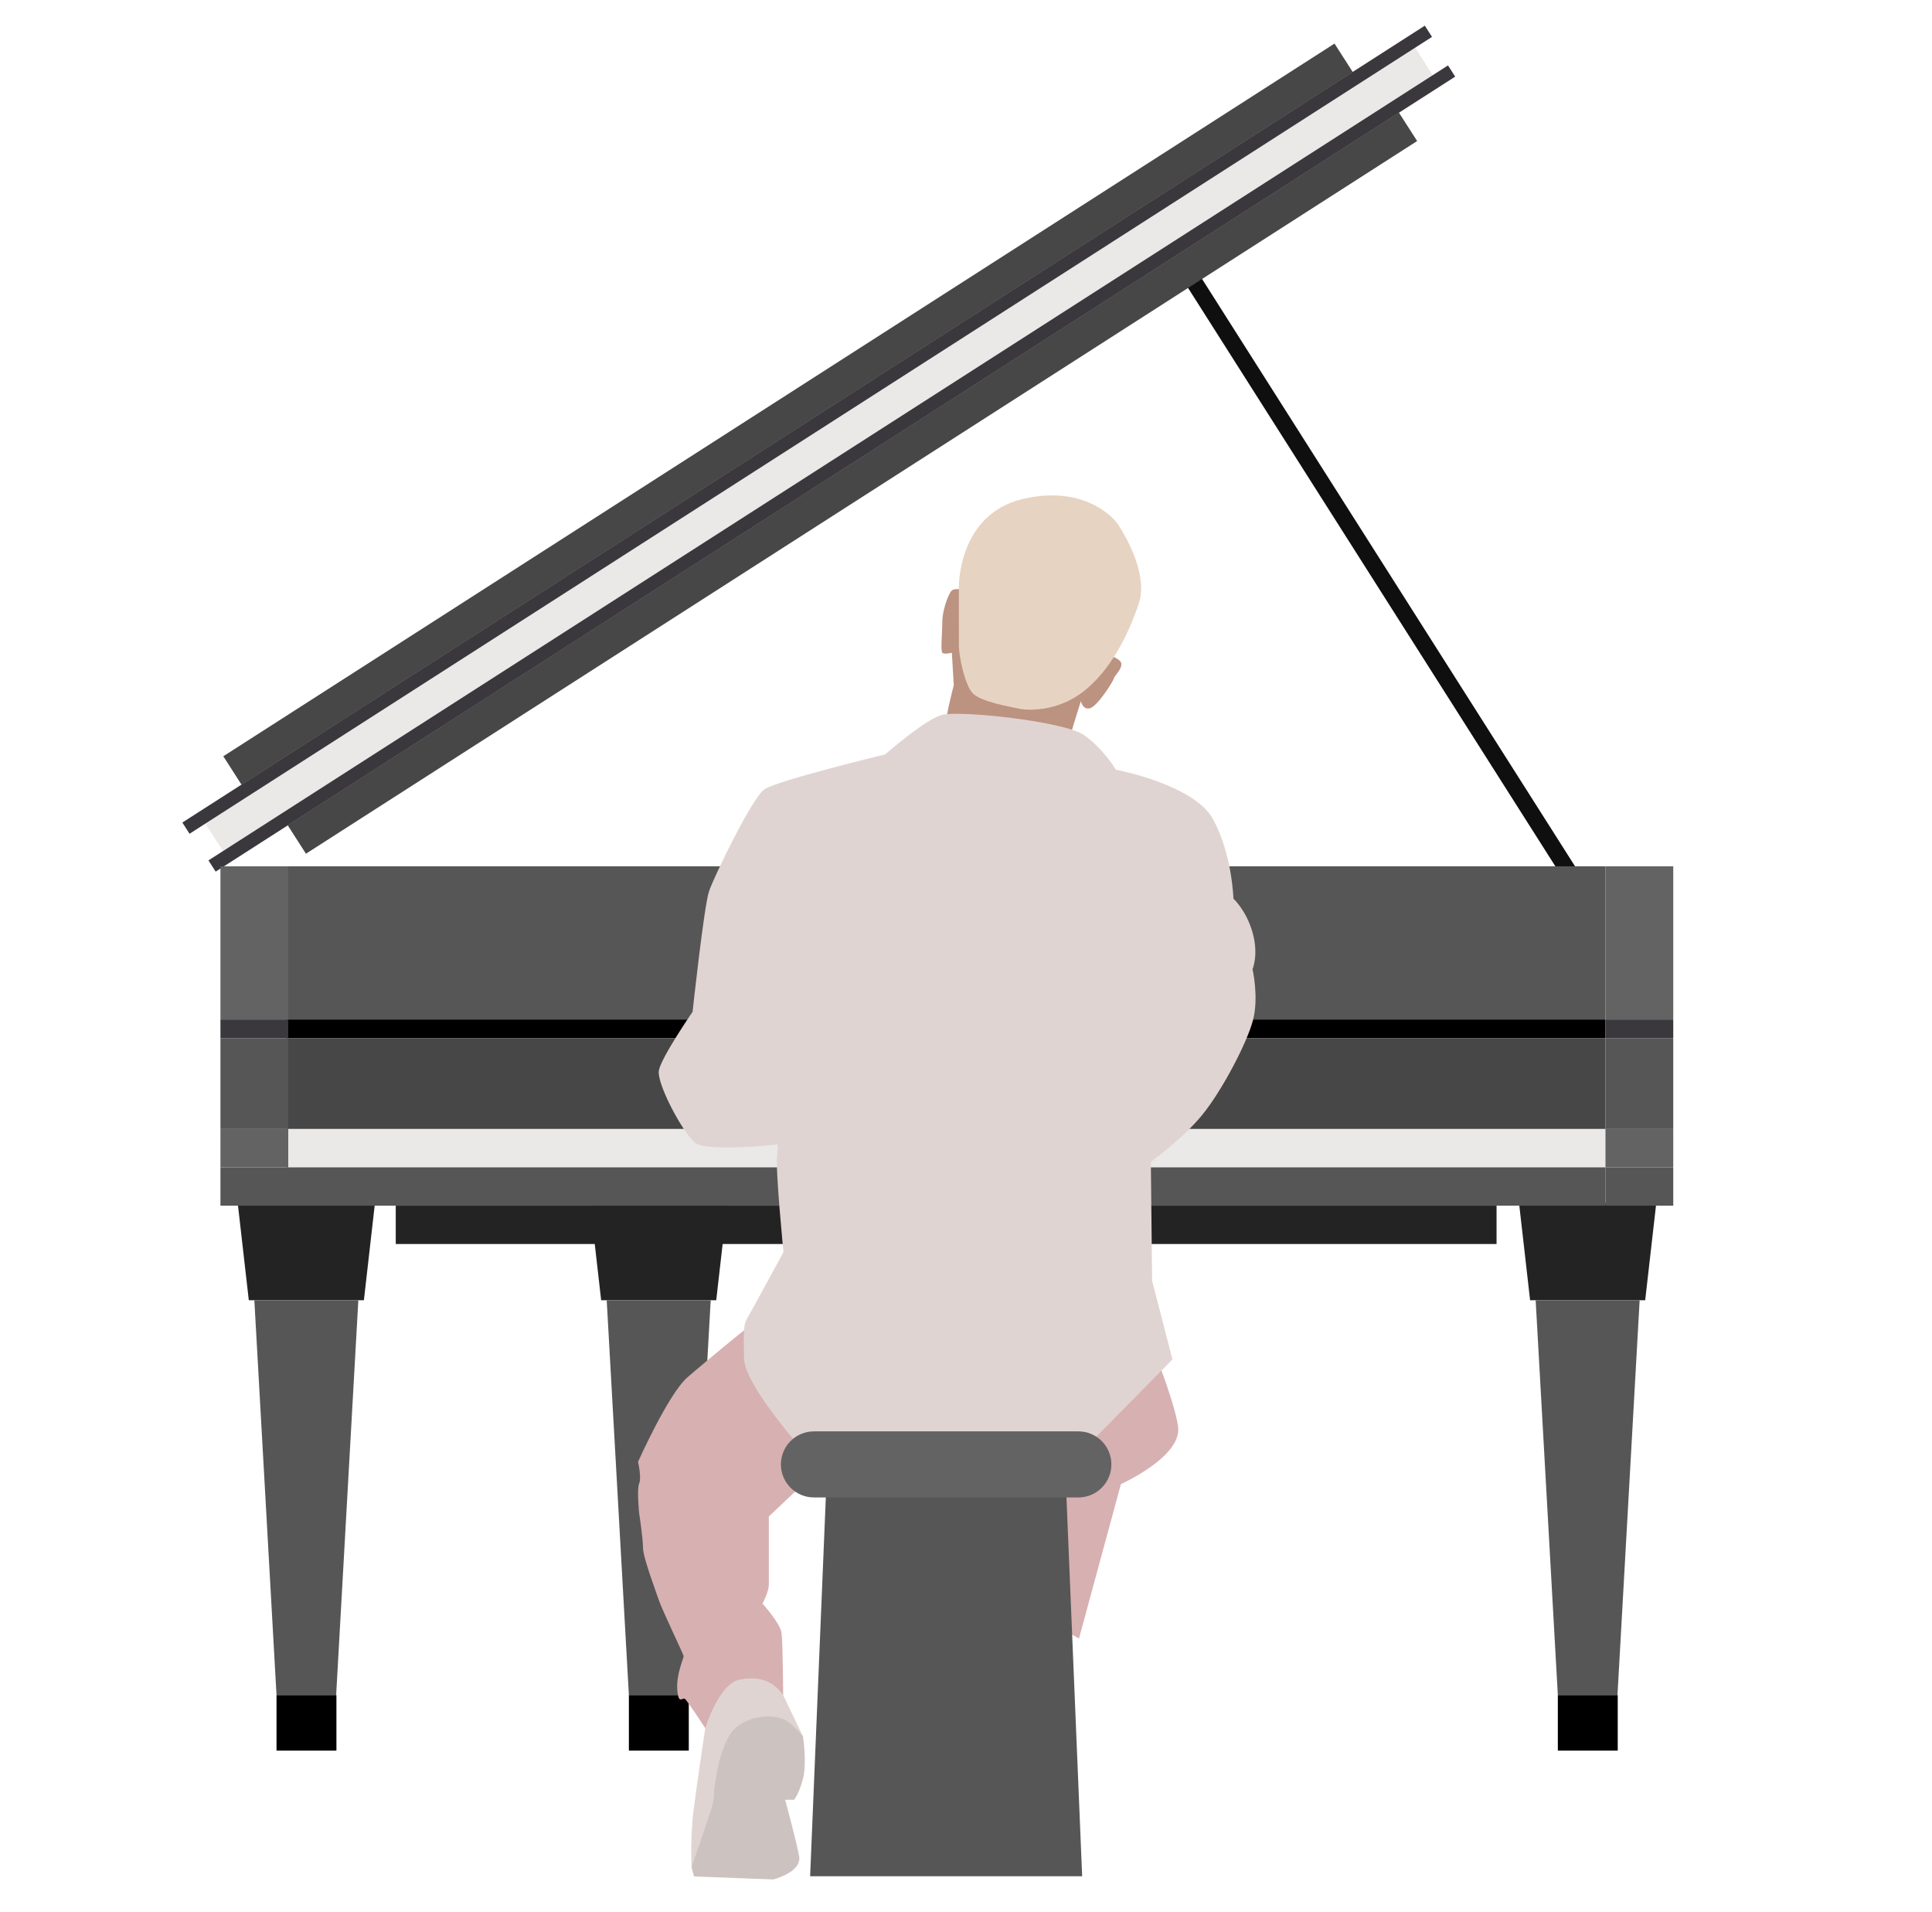 <?xml version="1.0" encoding="utf-8"?>
<!-- Generator: Adobe Illustrator 25.2.0, SVG Export Plug-In . SVG Version: 6.00 Build 0)  -->
<svg version="1.1" id="ILLUSTRATION" xmlns="http://www.w3.org/2000/svg" xmlns:xlink="http://www.w3.org/1999/xlink" x="0px"
	 y="0px" viewBox="0 0 850.85 841.89" style="enable-background:new 0 0 850.85 841.89;" xml:space="preserve">
<style type="text/css">
	.st0{fill:#EAA757;}
	.st1{fill:#E5E4E4;}
	.st2{fill:#DB953A;}
	.st3{fill:#B0867D;}
	.st4{fill:#CF9B88;}
	.st5{fill:#EEC0B2;}
	.st6{fill:#ADA850;}
	.st7{fill:#77823E;}
	.st8{fill:#5E6D39;}
	.st9{fill:#4B5B26;}
	.st10{fill:#68831E;}
	.st11{fill:#A6AA56;}
	.st12{fill:#626F2A;}
	.st13{fill:#979F50;}
	.st14{fill:#A8886D;}
	.st15{fill:#D0A98A;}
	.st16{fill:#E9CCB9;}
	.st17{fill:#B1BCA0;}
	.st18{fill:#487C4E;}
	.st19{fill:#95BC8B;}
	.st20{fill:#8C9678;}
	.st21{fill:#3C6841;}
	.st22{fill:#608858;}
	.st23{fill:#6E9865;}
	.st24{fill:#232323;}
	.st25{fill:#565656;}
	.st26{fill:#0F0F0F;}
	.st27{fill:#EAE9E8;}
	.st28{fill:#3B383D;}
	.st29{fill:#474747;}
	.st30{fill:#636363;}
	.st31{fill:#E0D4D2;}
	.st32{fill:#CCC2C0;}
	.st33{fill:#D7B0B1;}
	.st34{fill:#BC9280;}
	.st35{fill:#E7D3C1;}
	.st36{fill:#E0AA96;}
	.st37{fill:#CECAC8;}
	.st38{fill:#F1B8A0;}
	.st39{fill:#E4DCD8;}
	.st40{fill:#8E5E48;}
	.st41{fill:#8C7369;}
	.st42{fill:#C1A395;}
	.st43{fill:#9B8379;}
	.st44{fill:#E0E0E0;}
	.st45{fill:#77615A;}
	.st46{fill:#FFFFFF;}
	.st47{fill:#B1816E;}
	.st48{fill:#DDDAD7;}
	.st49{fill:#0A0A0A;}
	.st50{fill:#6D443C;}
	.st51{fill:#825044;}
	.st52{fill:#282828;}
	.st53{fill:#D3A190;}
	.st54{fill:#1B1E1F;}
	.st55{fill:#E5E2E1;}
	.st56{fill:#9E7364;}
	.st57{fill:#D3D3D3;}
	.st58{fill:#0F0A11;}
	.st59{fill:#7F5150;}
	.st60{opacity:0.72;fill:#1C1C1E;}
	.st61{fill:#B1ABA3;}
	.st62{fill:#C1BDB9;}
	.st63{fill:#7E6D57;}
	.st64{fill:#68543E;}
	.st65{fill:#7F5E39;}
	.st66{fill:#6D4E2F;}
	.st67{fill:#938270;}
</style>
<g id="_x34_">
	<g id="_x31__1370_">
		<g id="_x31__1377_">
			<g id="_x31__1380_">
				<polygon id="_x31__1381_" class="st24" points="315.43,572.58 264.75,572.58 259.86,529.73 320.32,529.73 				"/>
				<polygon id="_x32__1364_" class="st25" points="303.22,746.49 276.96,746.49 267.19,572.58 312.99,572.58 				"/>
				<rect id="_x33__596_" x="276.96" y="746.49" width="26.38" height="24.44"/>
			</g>
			<g id="_x32__1362_">
				<polygon id="_x31__1379_" class="st24" points="160.26,572.58 109.57,572.58 104.68,529.73 165.14,529.73 				"/>
				<polygon id="_x32__1363_" class="st25" points="148.04,746.49 121.78,746.49 112.01,572.58 157.81,572.58 				"/>
				<rect id="_x33__595_" x="121.78" y="746.49" width="26.38" height="24.44"/>
			</g>
			<g id="_x33__593_">
				<polygon id="_x31__1378_" class="st24" points="724.54,572.58 673.85,572.58 668.97,529.73 729.43,529.73 				"/>
				<polygon id="_x32__1361_" class="st25" points="712.33,746.49 686.07,746.49 676.3,572.58 722.1,572.58 				"/>
				<rect id="_x33__594_" x="686.07" y="746.49" width="26.38" height="24.44"/>
			</g>
			<rect id="_x34__230_" x="174.29" y="530.95" class="st24" width="484.79" height="16.88"/>
		</g>
		
			<rect id="_x32__1360_" x="603.36" y="91.56" transform="matrix(0.844 -0.536 0.536 0.844 -40.271 364.766)" class="st26" width="7.32" height="320.13"/>
		<g id="_x33__591_">
			
				<rect id="_x31__1376_" x="44.23" y="190.75" transform="matrix(0.842 -0.54 0.54 0.842 -49.803 225.985)" class="st27" width="632.77" height="14.41"/>
			
				<rect id="_x32__1359_" x="30.44" y="186.32" transform="matrix(0.842 -0.54 0.54 0.842 -45.938 221.782)" class="st28" width="649.86" height="5.87"/>
			
				<rect id="_x33__592_" x="56.35" y="174.96" transform="matrix(0.842 -0.54 0.54 0.842 -43.579 216.154)" class="st29" width="581.2" height="14.92"/>
			
				<rect id="_x34__229_" x="42.29" y="203.37" transform="matrix(-0.842 0.54 -0.54 -0.842 786.295 182.147)" class="st28" width="648.33" height="5.87"/>
			
				<rect id="_x35__112_" x="84.92" y="205.27" transform="matrix(-0.842 0.54 -0.54 -0.842 806.458 189.089)" class="st29" width="581.2" height="14.92"/>
		</g>
		<g id="_x34__225_">
			<g id="_x31__1374_">
				<rect id="_x31__1375_" x="126.33" y="381.5" class="st25" width="580.71" height="67.47"/>
				<rect id="_x32__1358_" x="126.33" y="448.96" width="580.71" height="8.29"/>
				<rect id="_x33__590_" x="126.33" y="457.26" class="st29" width="580.71" height="39.93"/>
				<rect id="_x34__228_" x="126.33" y="497.18" class="st27" width="580.71" height="16.88"/>
				<rect id="_x35__111_" x="126.33" y="514.07" class="st25" width="580.71" height="16.88"/>
			</g>
			<g id="_x32__1354_">
				<g id="_x31__1372_">
					<rect id="_x31__1373_" x="707.04" y="381.5" class="st30" width="29.86" height="67.47"/>
					<rect id="_x32__1357_" x="707.04" y="457.26" class="st25" width="29.86" height="39.93"/>
					<rect id="_x33__589_" x="707.04" y="448.96" class="st28" width="29.86" height="8.29"/>
					<rect id="_x34__227_" x="707.04" y="497.18" class="st30" width="29.86" height="16.88"/>
					<rect id="_x35__110_" x="707.04" y="514.07" class="st25" width="29.86" height="16.88"/>
				</g>
				<g id="_x32__1355_">
					<rect id="_x31__1371_" x="97.08" y="381.5" class="st30" width="29.86" height="67.47"/>
					<rect id="_x32__1356_" x="97.08" y="457.26" class="st25" width="29.86" height="39.93"/>
					<rect id="_x33__588_" x="97.08" y="448.96" class="st28" width="29.86" height="8.29"/>
					<rect id="_x34__226_" x="97.08" y="497.18" class="st30" width="29.86" height="16.88"/>
					<rect id="_x35__109_" x="97.08" y="514.07" class="st25" width="29.86" height="16.88"/>
				</g>
			</g>
		</g>
	</g>
	<g id="_x32__1349_">
		<g id="_x31__1367_">
			<g id="_x31__1368_">
				<path id="_x31__1369_" class="st31" d="M334.39,724.66l19.22,39.93l-36.39,56.54c0,0-12.69,1.68-12.69,1.12
					c0-0.56-0.56-13.44,0.93-25.19c1.49-11.76,5.13-36.01,5.13-36.01s0.47-24.44,1.4-25.75S334.39,724.66,334.39,724.66z"/>
				<path id="_x32__1353_" class="st32" d="M314.42,788.85c0.37-1.12,2.05-23.33,11.01-29.11s17.91-3.92,21.09-1.87
					s7.09,6.72,7.09,6.72s1.87,11.94,0,18.85s-3.92,9.14-3.92,9.14h-3.92c0,0,4.85,17.73,6.16,24.82s-11.38,10.26-11.38,10.26
					l-34.89-1.31l-1.12-4.11c0,0,7.28-20.9,8.77-25.75C314.8,791.65,314.42,788.85,314.42,788.85z"/>
			</g>
			<path id="_x32__1352_" class="st33" d="M501.77,578.55c0,0,15.39,36.67,17.07,49.82c1.68,13.16-25.19,25.19-25.19,25.19
				l-18.47,68.02L354.26,653l-15.67,14.83c0,0,0,26.59,0,29.95s-2.8,8.4-2.8,8.4s7.84,8.68,8.4,12.88
				c0.56,4.2,0.71,26.59,0.71,27.43s-4.55-10.14-19.47-6.72c-8.96,2.05-14.83,21.27-14.83,21.27s-7.84-12.04-8.96-12.88
				c-1.12-0.84-2.8,2.8-3.36-3.92c-0.56-6.72,2.8-14,2.8-14.83s-9.39-20.15-10.99-24.91c-1.6-4.76-6.92-18.75-6.92-22.95
				s-1.68-15.11-1.68-15.11s-1.12-10.64,0-13.16c1.12-2.52-0.5-9.52-0.5-9.52s13.37-29.95,21.77-37.23
				c8.4-7.28,38.35-32.19,40.59-32.19S501.77,578.55,501.77,578.55z"/>
		</g>
		<g id="_x32__1350_">
			<path id="_x31__1366_" class="st34" d="M430.12,261.42c-1.12-0.56-9.52-3.36-11.2-1.12s-3.92,8.96-3.92,13.44
				s-0.84,12.88,0,13.72c0.84,0.84,4.2,0,4.2,0l0.84,14.28c0,0-5.32,20.43-3.36,20.43s53.46,8.4,53.46,6.72s5.88-20.15,5.88-20.15
				s0.84,4.2,4.2,3.08c3.36-1.12,10.36-12.32,10.36-13.16c0-0.84,4.2-4.48,3.08-7c-1.12-2.52-11.48-5.32-12.6-5.6
				C479.94,285.77,430.12,261.42,430.12,261.42z"/>
			<path id="_x32__1351_" class="st35" d="M422.28,258.62c0,0-0.56-32.19,28.27-38.91s41.43,10.64,41.43,10.64
				s14.55,20.71,9.52,35.55c-5.04,14.83-12.88,29.67-24.35,38.63s-24.44,8.4-28.36,7.56c-3.92-0.84-17.26-3.08-20.62-7
				c-3.36-3.92-5.88-16.23-5.88-20.71S422.28,258.62,422.28,258.62z"/>
		</g>
		<path id="_x33__587_" class="st31" d="M389.81,332.23c0,0,17.17-15.11,24.82-17.35s53.83,2.8,62.51,8.68
			c8.68,5.88,14.28,15.39,14.28,15.39s34.43,6.44,42.83,21.83s8.96,34.99,8.96,34.99s5.6,5.04,8.4,14.83c2.8,9.8,0,16.23,0,16.23
			s2.8,12.06,0.28,22.12c-2.52,10.07-13.72,31.34-22.39,41.98s-22.67,20.71-22.67,20.71l0.56,52.34l8.96,34.71l-40.59,41.15h-121.2
			c0,0-26.59-29.67-26.87-41.43c-0.28-11.76-0.28-15.11,1.4-17.91c1.68-2.8,15.95-29.11,15.95-29.11s-3.64-36.67-2.8-42.83
			c0.84-6.16-0.56-4.48-0.56-4.48s-30.23,3.36-35.55-0.84c-5.32-4.2-17.07-26.11-15.95-31.91c1.12-5.79,14.83-25.75,14.83-25.75
			s5.04-46.74,7.28-53.18c2.24-6.44,18.75-40.87,24.35-44.78C342.23,343.71,389.81,332.23,389.81,332.23z"/>
	</g>
	<g id="_x33__586_">
		<polygon class="st25" points="476.58,826.26 356.78,826.26 364.11,649.36 469.25,649.36 		"/>
		<path class="st30" d="M474.9,659.44H358.46c-8.04,0-14.55-6.52-14.55-14.55l0,0c0-8.04,6.52-14.55,14.55-14.55H474.9
			c8.04,0,14.55,6.52,14.55,14.55l0,0C489.46,652.92,482.94,659.44,474.9,659.44z"/>
	</g>
</g>
</svg>
